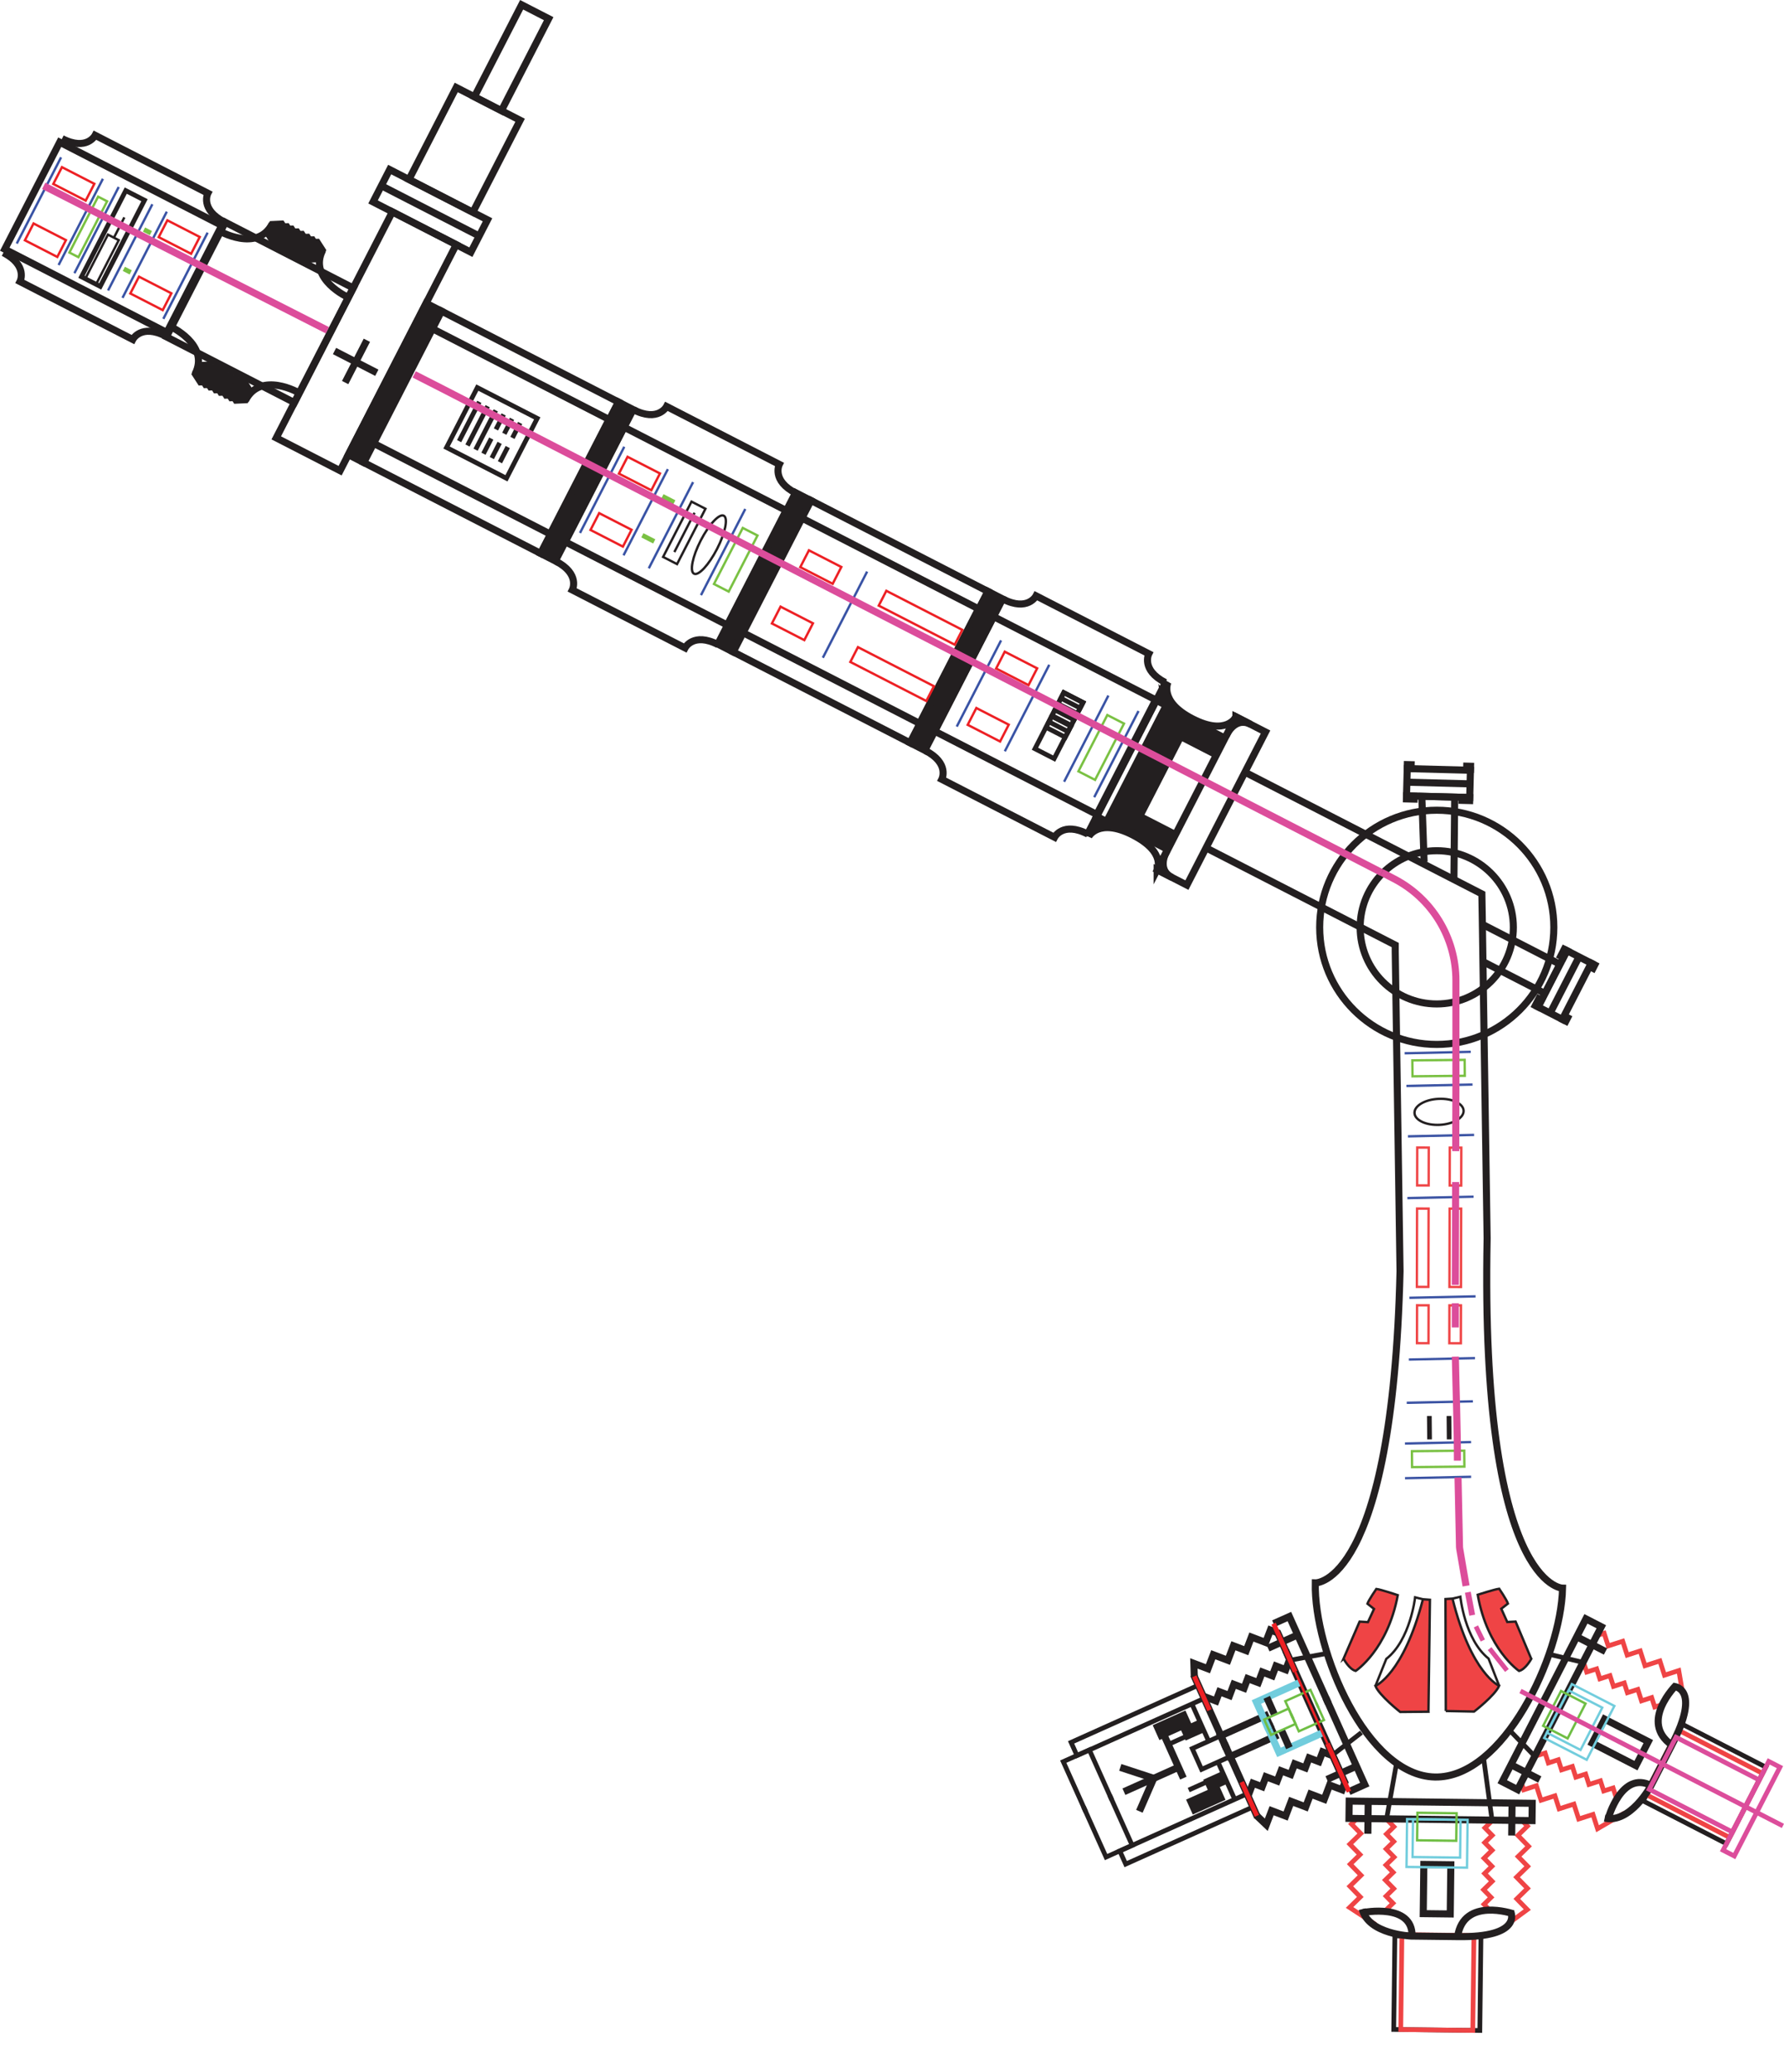 <?xml version="1.0" encoding="UTF-8"?>
<svg xmlns="http://www.w3.org/2000/svg" viewBox="0 0 757.13 879.24">
  <defs>
    <style>
      .cls-1, .cls-2, .cls-3, .cls-4, .cls-5, .cls-6, .cls-7, .cls-8, .cls-9, .cls-10, .cls-11, .cls-12, .cls-13, .cls-14, .cls-15, .cls-16, .cls-17, .cls-18, .cls-19, .cls-20, .cls-21, .cls-22, .cls-23 {
        stroke-miterlimit: 10;
      }

      .cls-1, .cls-2, .cls-5, .cls-7, .cls-11, .cls-13, .cls-19 {
        stroke: #231f20;
      }

      .cls-1, .cls-3, .cls-4, .cls-5, .cls-6, .cls-8, .cls-10, .cls-11, .cls-12, .cls-14, .cls-15, .cls-16, .cls-17, .cls-18, .cls-20, .cls-21, .cls-22, .cls-23 {
        fill: none;
      }

      .cls-2 {
        fill: #ef4445;
      }

      .cls-3, .cls-4 {
        stroke: #ef4445;
      }

      .cls-3, .cls-6, .cls-8, .cls-11, .cls-13, .cls-20, .cls-21 {
        stroke-width: 2px;
      }

      .cls-5, .cls-9, .cls-14, .cls-16, .cls-19 {
        stroke-width: 3px;
      }

      .cls-6 {
        stroke: #ec068d;
      }

      .cls-7, .cls-9, .cls-13, .cls-19 {
        fill: #231f20;
      }

      .cls-8, .cls-12 {
        stroke: #ed2024;
      }
    
      .cls-9, .cls-14, .cls-21, .cls-23 {
        <!-- laser color -->
        stroke: #dc4d9b;
      }

      .cls-10 {
        stroke: #6fbe44;
      }

      .cls-15 {
        stroke: #3953a5;
      }

      .cls-16, .cls-17 {
        stroke: #72cddd;
      }

      .cls-18, .cls-20 {
        stroke: #7ac143;
      }

      .cls-22 {
        stroke: #3c54a4;
      }

      .cls-23 {
        stroke-width: 2.5px;
      }
    </style>
  </defs>
  <g id="Layer_7" data-name="Layer 7">
    <path class="cls-5" d="M528.33,327.63l93.96,48.27,6.62,3.4,.17,10.13,2.06,136c-2.91,147.95,32.01,148.45,32.01,148.45-.62,28.98-25.23,80.75-54.21,80.13-28.98-.62-51.35-53.4-50.73-82.37,0,0,32.78,1.29,35.97-132.24l-2.04-135.71v-2.69s-80.31-41.25-80.31-41.25"/>
    <path class="cls-19" d="M524.52,304.13l.59,.3,5.7,2.93c-6.91-3.55-10.47,4.94-10.47,4.94l4.18-8.17Z"/>
    <path class="cls-19" d="M491.09,369.06l.59,.3,5.7,2.93c-6.91-3.55-2.08-11.39-2.08-11.39l-4.21,8.16Z"/>
    <path class="cls-5" d="M147.83,126.23s-17.21-7.77-10.87-20.11"/>
    <path class="cls-5" d="M127.02,166.74s-16.33-9.48-22.78,3.07"/>
    <polygon class="cls-5" points="128.75 106.59 130.59 103.02 134.6 102.83 136.77 106.2 134.93 109.77 130.93 109.96 128.75 106.59"/>
    <polygon class="cls-5" points="122.26 103.22 124.1 99.66 128.1 99.46 130.28 102.83 128.44 106.4 124.44 106.6 122.26 103.22"/>
    <polygon class="cls-5" points="124.6 104.46 126.43 100.89 130.44 100.69 132.61 104.07 130.78 107.63 126.77 107.83 124.6 104.46"/>
    <polygon class="cls-5" points="126.73 105.55 128.56 101.98 132.57 101.79 134.74 105.16 132.91 108.73 128.9 108.92 126.73 105.55"/>
    <polygon class="cls-5" points="120.16 102.18 122 98.61 126.01 98.42 128.18 101.79 126.34 105.35 122.34 105.55 120.16 102.18"/>
    <polygon class="cls-5" points="117.89 100.98 119.73 97.41 123.73 97.22 125.91 100.59 124.07 104.16 120.06 104.35 117.89 100.98"/>
    <polygon class="cls-5" points="115.87 99.97 117.7 96.4 121.71 96.21 123.88 99.58 122.05 103.15 118.04 103.34 115.87 99.97"/>
    <polygon class="cls-5" points="113.67 98.84 115.5 95.27 119.51 95.08 121.68 98.45 119.85 102.02 115.84 102.21 113.67 98.84"/>
    <polygon class="cls-5" points="98.02 166.43 99.85 162.86 103.86 162.67 106.03 166.04 104.2 169.61 100.19 169.8 98.02 166.43"/>
    <polygon class="cls-5" points="91.53 163.06 93.36 159.5 97.37 159.3 99.54 162.67 97.71 166.24 93.7 166.44 91.53 163.06"/>
    <polygon class="cls-5" points="93.86 164.29 95.7 160.73 99.7 160.53 101.87 163.91 100.04 167.47 96.03 167.67 93.86 164.29"/>
    <polygon class="cls-5" points="95.99 165.39 97.83 161.82 101.83 161.63 104.01 165 102.17 168.57 98.17 168.76 95.99 165.39"/>
    <polygon class="cls-5" points="89.43 162.02 91.26 158.45 95.27 158.26 97.44 161.63 95.61 165.19 91.6 165.39 89.43 162.02"/>
    <polygon class="cls-5" points="87.16 160.82 88.99 157.25 93 157.06 95.17 160.43 93.34 164 89.33 164.19 87.16 160.82"/>
    <polygon class="cls-5" points="85.13 159.81 86.97 156.24 90.97 156.05 93.15 159.42 91.31 162.99 87.3 163.18 85.13 159.81"/>
    <polygon class="cls-5" points="82.93 158.68 84.77 155.11 88.77 154.92 90.95 158.29 89.11 161.86 85.11 162.05 82.93 158.68"/>
    <path class="cls-5" d="M92.82,97.88s16.34,9.47,22.68-2.88"/>
    <path class="cls-5" d="M72.01,138.38s17.22,7.76,10.77,20.31"/>
  </g>
  <g id="Layer_9" data-name="Layer 9">
    <rect class="cls-5" x="477.61" y="332.79" width="73.03" height="14.11" transform="translate(1051.35 37.84) rotate(117.19)"/>
    <rect class="cls-7" x="505.94" y="305.07" width="9.99" height="16.03" transform="translate(1022.9 1.69) rotate(117.19)"/>
    <rect class="cls-7" x="485.55" y="345.61" width="9.1" height="16.03" transform="translate(1028.61 79.28) rotate(117.19)"/>
    <path class="cls-5" d="M524.54,304.14s-3.92,8.31-18.45,.84c-14.53-7.47-10.34-15.63-10.34-15.63l-4.2,8.17,8.23,4.23-4.6-5.07-.53-3.16-2.15,4.01,3.7,1.41-2.39-3.26,.28,2.27,2.75,1.48"/>
    <path class="cls-5" d="M491.03,369.36s4.25-7.59-10.28-15.05-18.73,.7-18.73,.7"/>
    <polygon class="cls-7" points="468.75 348.14 494.09 298.81 500.31 302.01 506.09 304.98 480.75 354.3 468.75 348.14"/>
    <polyline class="cls-5" points="474.07 350.87 465.42 346.43 488.58 301.34 490.76 297.1 499.06 301.37"/>
    <line class="cls-5" x1="494.95" y1="288.94" x2="461.22" y2="354.59"/>
    <polyline class="cls-5" points="462.76 352.95 466.4 346.93 472.03 350.79 468.51 349.71 467.2 350.11 466.49 350.6 465.41 350.97 464.64 351.52 464.1 351.8 465 349.87 466.23 348.73 467.3 347.94 468.5 349.18 465.83 350.03"/>
    <rect class="cls-5" x="329.11" y="221.56" width="72.24" height="84.42" transform="translate(766.74 59.44) rotate(117.19)"/>
    <rect class="cls-5" x="337.91" y="221.14" width="54.67" height="84.42" transform="translate(766.39 58.82) rotate(117.19)"/>
    <rect class="cls-5" x="101.51" y="129.56" width="107.82" height="30.47" transform="translate(355.24 72.72) rotate(117.19)"/>
    <rect class="cls-5" x="174.88" y="66.13" width="15.44" height="46.68" transform="translate(345.63 -32.06) rotate(117.19)"/>
    <line class="cls-5" x1="203.36" y1="100.14" x2="161.84" y2="78.81"/>
    <rect class="cls-5" x="175.19" y="48.35" width="43.9" height="30.47" transform="translate(343.79 -82.71) rotate(117.19)"/>
    <rect class="cls-5" x="195.14" y="18.04" width="43.9" height="12.9" transform="translate(338.07 -157.41) rotate(117.19)"/>
  </g>
  <g id="Layer_8" data-name="Layer 8">
    <circle class="cls-5" cx="609.76" cy="393.48" r="32.51"/>
    <circle class="cls-5" cx="609.76" cy="393.48" r="49.69"/>
    <rect class="cls-5" x="416.23" y="264.92" width="54.67" height="77.33" transform="translate(916.3 47.78) rotate(117.19)"/>
    <path class="cls-5" d="M494.6,289.63c-10.55-5.42-7.05-12.23-7.05-12.23l-47.84-24.58s-3.5,6.81-14.05,1.39"/>
    <path class="cls-5" d="M461.59,353.88c-10.55-5.42-14.05,1.39-14.05,1.39l-47.84-24.58s3.5-6.81-7.05-12.23"/>
    <rect class="cls-19" x="369.76" y="281.16" width="72.24" height="7" transform="translate(844.56 53.71) rotate(117.19)"/>
    <rect class="cls-19" x="288.14" y="239.25" width="72.24" height="7" transform="translate(688.35 65.26) rotate(117.19)"/>
    <rect class="cls-5" x="172.29" y="141.2" width="72.24" height="84.42" transform="translate(466.8 81.85) rotate(117.19)"/>
    <rect class="cls-5" x="181.09" y="140.78" width="54.67" height="84.42" transform="translate(466.45 81.23) rotate(117.19)"/>
    <rect class="cls-5" x="259.41" y="184.57" width="54.67" height="77.33" transform="translate(616.35 70.19) rotate(117.19)"/>
    <path class="cls-5" d="M337.79,209.27c-10.55-5.42-7.05-12.23-7.05-12.23l-47.84-24.58s-3.5,6.81-14.05,1.39"/>
    <path class="cls-5" d="M304.78,273.53c-10.55-5.42-14.05,1.39-14.05,1.39l-47.84-24.58s3.5-6.81-7.05-12.23"/>
    <rect class="cls-19" x="212.95" y="200.8" width="72.24" height="7" transform="translate(544.62 76.12) rotate(117.19)"/>
    <rect class="cls-19" x="131.32" y="158.89" width="72.24" height="7" transform="translate(388.41 87.66) rotate(117.19)"/>
    <rect class="cls-5" x="82.92" y="102.03" width="54.67" height="61.05" transform="translate(278.56 95.06) rotate(117.19)"/>
    <rect class="cls-5" x="22.55" y="62.04" width="51.05" height="77.33" transform="translate(159.62 103.96) rotate(117.19)"/>
    <path class="cls-5" d="M95.27,94.22c-10.55-5.42-7.05-12.23-7.05-12.23l-47.84-24.58s-3.5,6.81-14.05,1.39"/>
    <path class="cls-5" d="M70.39,142.65c-10.55-5.42-14.05,1.39-14.05,1.39L8.49,119.47s3.5-6.81-7.05-12.23"/>
    <g>
      <polyline class="cls-5" points="629.48 408.09 655.66 421.54 662.04 409.13 628.84 392.07"/>
      <rect class="cls-5" x="650.61" y="412.14" width="26.83" height="11.58" transform="translate(1339.2 18.28) rotate(117.19)"/>
      <line class="cls-5" x1="670.15" y1="406" x2="657.89" y2="429.86"/>
      <rect class="cls-5" x="662.06" y="403.85" width="3.25" height="1.3" transform="translate(1326.77 -.98) rotate(117.19)"/>
      <rect class="cls-5" x="651.28" y="424.83" width="3.25" height="1.3" transform="translate(1329.72 39.17) rotate(117.19)"/>
      <rect class="cls-5" x="675.04" y="409.19" width="1.62" height="1.3" transform="translate(1349.24 -4.03) rotate(117.19)"/>
      <rect class="cls-5" x="663.52" y="431.61" width="1.62" height="1.3" transform="translate(1352.4 38.88) rotate(117.19)"/>
    </g>
    <g>
      <line class="cls-5" x1="597.08" y1="331.9" x2="623.9" y2="332.61"/>
      <g>
        <polyline class="cls-5" points="617.04 373.79 617.37 338.22 603.42 337.86 604.39 365.7"/>
        <rect class="cls-5" x="597.08" y="326.47" width="26.83" height="11.58" transform="translate(8.9 -15.86) rotate(1.5)"/>
        <rect class="cls-5" x="596.91" y="337.73" width="3.25" height="1.3" transform="translate(9.06 -15.55) rotate(1.5)"/>
        <rect class="cls-5" x="620.49" y="338.35" width="3.25" height="1.3" transform="translate(9.09 -16.17) rotate(1.5)"/>
        <rect class="cls-5" x="597.26" y="324.45" width="1.62" height="1.3" transform="translate(8.71 -15.54) rotate(1.5)"/>
        <rect class="cls-5" x="622.46" y="325.11" width="1.62" height="1.3" transform="translate(8.74 -16.2) rotate(1.5)"/>
      </g>
    </g>
  </g>
  <g id="Layer_19" data-name="Layer 19">
    <g id="Layer_27" data-name="Layer 27">
      <rect class="cls-11" x="705.11" y="737.12" width="36.54" height="39.7" transform="translate(1727.26 459.45) rotate(117.19)"/>
      <line class="cls-11" x1="672.37" y1="705.5" x2="656.69" y2="701.74"/>
      <line class="cls-11" x1="651" y1="744.85" x2="639.97" y2="733.45"/>
    </g>
    <g id="Layer_24" data-name="Layer 24">
      <polyline class="cls-3" points="714.19 718.84 712.47 708.85 706.4 710.81 704.46 704.76 698.13 706.79 696.11 700.51 690.57 702.29 688.68 696.4 682.52 698.38 680.79 693 677.63 694.02 671.97 705.03 673.4 709.48 677.62 708.13 678.98 712.36 683.27 710.98 684.75 715.56 689.33 714.09 690.66 718.25 695.09 716.83 696.65 721.69 700.97 720.3 702.26 724.3 706.48 722.95"/>
      <polyline class="cls-3" points="689.38 769.33 678 775.96 676.05 769.89 670 771.83 667.96 765.5 661.69 767.52 659.91 761.98 654.02 763.87 652.04 757.71 646.66 759.44 645.64 756.27 651.3 745.26 655.75 743.83 657.11 748.05 661.34 746.69 662.72 750.99 667.31 749.51 668.78 754.09 672.94 752.76 674.36 757.18 679.22 755.62 680.61 759.94 684.6 758.66 685.96 762.88"/>
      <rect class="cls-3" x="707.84" y="736.69" width="30.57" height="40.28" transform="translate(1726.76 459.49) rotate(117.19)"/>
    </g>
    <g id="Layer_25" data-name="Layer 25">
      <path class="cls-5" d="M711.35,715.03s-15.86,15.6-1.82,25.41"/>
      <path class="cls-5" d="M682.5,771.7s5.66-20.61,18.23-14.06"/>
    </g>
    <g id="Layer_20" data-name="Layer 20">
      <rect class="cls-5" x="681.89" y="728.85" width="11.46" height="20.87" transform="translate(1659.43 465.49) rotate(117.19)"/>
      <rect class="cls-5" x="619.72" y="719.42" width="77.69" height="7.34" transform="translate(1602.69 467.75) rotate(117.19)"/>
      <line class="cls-5" x1="681.38" y1="700.76" x2="669.14" y2="694.47"/>
      <line class="cls-5" x1="653.48" y1="755.07" x2="641.24" y2="748.78"/>
      <path class="cls-5" d="M710.14,715.53s12.26,.22-.71,25.09l-8.91,17.34s-8.71,15.96-19.5,13.49"/>
    </g>
    <g id="Layer_21" data-name="Layer 21">
      <rect class="cls-17" x="657.4" y="720.46" width="25.68" height="20.29" transform="translate(1626.38 468.32) rotate(117.19)"/>
      <rect class="cls-17" x="658.16" y="721.82" width="20.18" height="16.05" transform="translate(1622.8 468.98) rotate(117.19)"/>
    </g>
    <g id="Layer_23" data-name="Layer 23">
      <rect class="cls-10" x="655.57" y="721.69" width="16.62" height="11.69" transform="translate(1614.4 469.5) rotate(117.19)"/>
    </g>
  </g>
  <g id="Layer_29" data-name="Layer 29">
    <line class="cls-5" x1="545.61" y1="700.28" x2="568.45" y2="751.18"/>
    <rect class="cls-11" x="473.93" y="772.97" width="59.14" height="6.12" transform="translate(1280.57 1277.91) rotate(155.83)"/>
    <polyline class="cls-11" points="459.84 766.66 469.41 787.98 480.5 783 470.95 761.73"/>
    <line class="cls-11" x1="524.01" y1="763.47" x2="516.91" y2="747.64"/>
    <rect class="cls-7" x="511.93" y="753.47" width="8.25" height="4.74" transform="translate(1296.34 1234.16) rotate(155.83)"/>
    <rect class="cls-7" x="504.65" y="760.66" width="14.22" height="5.94" transform="translate(1291.3 1250.8) rotate(155.83)"/>
    <line class="cls-13" x1="511.74" y1="756.28" x2="504.48" y2="759.54"/>
    <!-- <line class="cls-6" x1="499.68" y1="748.84" x2="507.87" y2="767.09"/> -->
    <line class="cls-12" x1="498.88" y1="747.05" x2="499.68" y2="748.84"/>
    <rect class="cls-11" x="453.26" y="726.91" width="59.14" height="6.12" transform="translate(1222.18 1198.28) rotate(155.83)"/>
    <polyline class="cls-11" points="460.81 768.8 451.24 747.49 462.33 742.51 471.87 763.78"/>
    <polyline class="cls-11" points="518.03 736.54 505.99 741.94 509.95 750.77 521.99 745.37"/>
    <line class="cls-11" x1="505.84" y1="722.99" x2="512.95" y2="738.82"/>
    <rect class="cls-7" x="502.13" y="731.63" width="8.25" height="4.74" transform="translate(1268.65 1196.4) rotate(155.83)"/>
    <rect class="cls-7" x="490.48" y="729.07" width="14.22" height="5.94" transform="translate(1251.27 1196.2) rotate(155.83)"/>
    <line class="cls-19" x1="493.3" y1="734.62" x2="502.22" y2="754.49"/>
    <line class="cls-13" x1="503.05" y1="736.94" x2="495.8" y2="740.19"/>
    <!-- <line class="cls-6" x1="505.5" y1="761.8" x2="500.6" y2="750.89"/> -->
    <polyline class="cls-5" points="500.14 749.87 485.08 756.62 476.99 760.25"/>
    <polyline class="cls-5" points="483.56 768.56 489.64 754.58 475.45 749.93"/>
    <line class="cls-11" x1="565.07" y1="745.05" x2="577.8" y2="735.15"/>
    <polyline class="cls-5" points="533.42 770.48 537.41 774.27 539.68 768.31 545.62 770.57 547.98 764.36 554.14 766.7 556.21 761.27 562 763.47 564.3 757.42 569.58 759.43 570.76 756.32 565.69 745.02 561.32 743.36 559.74 747.5 555.59 745.92 553.98 750.14 549.48 748.43 547.77 752.92 543.69 751.37 542.04 755.71 537.26 753.9 535.65 758.14 531.73 756.65 529.65 762.11"/>
    <polyline class="cls-5" points="538.56 731.34 541.02 736.82 521.99 745.37 519.52 739.88"/>
    <polyline class="cls-5" points="562.67 720.38 579.2 757.22 572.51 760.22"/>
    <line class="cls-5" x1="563.15" y1="755.04" x2="575.7" y2="749.41"/>
    <polyline class="cls-16" points="537.52 731.81 542.79 743.57 561.31 735.26"/>
    <polyline class="cls-10" points="558.56 722.42 561.89 729.84 551.22 734.63 547.89 727.21"/>
    <polyline class="cls-10" points="547.89 727.21 549.81 731.49 539.46 736.14 537.52 731.81"/>
    <line class="cls-5" x1="544.05" y1="734.57" x2="547.2" y2="741.59"/>
    <line class="cls-11" x1="546.9" y1="704.56" x2="562.76" y2="701.63"/>
    <polyline class="cls-5" points="506.86 711.3 506.68 705.8 512.65 708.07 514.91 702.13 521.12 704.49 523.46 698.33 528.9 700.4 531.1 694.62 537.15 696.92 539.16 691.64 542.26 692.82 547.33 704.12 545.67 708.49 541.53 706.91 539.95 711.07 535.73 709.46 534.02 713.96 529.52 712.25 527.97 716.34 523.62 714.68 521.81 719.46 517.56 717.84 516.07 721.76 510.61 719.68"/>
    <polyline class="cls-5" points="539.52 733.48 537.06 728 518.03 736.54 520.49 742.02"/>
    <polyline class="cls-5" points="563.74 722.75 547.21 685.92 540.51 688.92"/>
    <line class="cls-5" x1="538.16" y1="699.36" x2="550.71" y2="693.72"/>
    <polyline class="cls-16" points="538.48 733.95 533.2 722.19 551.71 713.88"/>
    <polyline class="cls-10" points="559.48 724.47 556.15 717.04 545.48 721.83 548.81 729.26"/>
    <polyline class="cls-10" points="548.81 729.26 546.89 724.97 536.54 729.62 538.48 733.95"/>
    <line class="cls-5" x1="540.75" y1="727.23" x2="537.61" y2="720.21"/>
    <line class="cls-5" x1="519.66" y1="739.82" x2="533.71" y2="771.13"/>
    <line class="cls-5" x1="520.62" y1="741.96" x2="506.57" y2="710.65"/>
    <line class="cls-12" x1="556.05" y1="723.54" x2="563.35" y2="739.82"/>
    <line class="cls-8" x1="572.51" y1="760.22" x2="563.35" y2="739.82"/>
    <line class="cls-8" x1="533.42" y1="770.48" x2="526.98" y2="756.14"/>
    <line class="cls-12" x1="556.97" y1="725.6" x2="549.67" y2="709.32"/>
    <line class="cls-8" x1="540.51" y1="688.92" x2="549.67" y2="709.32"/>
    <line class="cls-8" x1="506.86" y1="711.3" x2="513.3" y2="725.65"/>
  </g>
  <g id="Layer_36" data-name="Layer 36">
    <path class="cls-2" d="M613.6,726.01l12,.24s8.89-6.83,10.63-10.94c0,0-11.88-5.12-19.79-37l-2.98,.19,.14,47.51Z"/>
    <path class="cls-1" d="M616.45,678.31l3.33-.79s1.81,18.13,11.96,26.24l4.49,11.54"/>
    <path class="cls-2" d="M649.88,703.88s-2.44,4.5-5.2,5.13c0,0-13.44-9.06-17.54-32.34,0,0,7.26-2.34,9.13-2.54,0,0,3.18,4.71,3.7,6.29l-2.82,2.2,2.53,5.62,3.54-.19,6.65,15.82Z"/>
    <path class="cls-2" d="M606.24,726.31l-12,.11s-8.82-6.93-10.52-11.05c0,0,11.93-4.99,20.17-36.79l2.98,.22-.63,47.5Z"/>
    <path class="cls-1" d="M603.89,678.59l-3.32-.82s-1.99,18.11-12.23,26.12l-4.61,11.49"/>
    <path class="cls-2" d="M570.2,703.81s2.39,4.52,5.15,5.19c0,0,13.54-8.92,17.87-32.16,0,0-7.24-2.42-9.11-2.63,0,0-3.23,4.68-3.77,6.26l2.8,2.23-2.59,5.59-3.54-.22-6.82,15.75Z"/>
    <rect class="cls-4" x="609.52" y="559.49" width="16.07" height="4.89" transform="translate(1181 -54.25) rotate(90.14)"/>
    <rect class="cls-4" x="595.8" y="559.46" width="16.07" height="4.89" transform="translate(1167.21 -40.56) rotate(90.14)"/>
    <rect class="cls-4" x="609.68" y="492.56" width="16.07" height="4.89" transform="translate(1114.23 -121.51) rotate(90.14)"/>
    <rect class="cls-4" x="595.87" y="492.53" width="16.07" height="4.89" transform="translate(1100.35 -107.73) rotate(90.14)"/>
    <rect class="cls-4" x="601.02" y="527.02" width="33.23" height="4.89" transform="translate(1148.6 -86.88) rotate(90.14)"/>
    <rect class="cls-4" x="587.21" y="526.99" width="33.23" height="4.89" transform="translate(1134.72 -73.1) rotate(90.14)"/>
    <rect class="cls-18" x="599.43" y="449.82" width="22.2" height="6.76" transform="translate(1225.54 900.31) rotate(179.43)"/>
    <rect class="cls-18" x="599.26" y="615.64" width="22.2" height="6.76" transform="translate(1226.84 1231.95) rotate(179.43)"/>
    <line class="cls-22" x1="624.2" y1="446.31" x2="596.13" y2="446.92"/>
  </g>
  <g id="Layer_37" data-name="Layer 37">
    <line class="cls-22" x1="624.94" y1="460.19" x2="596.87" y2="460.79"/>
    <line class="cls-22" x1="625.61" y1="481.56" x2="597.54" y2="482.17"/>
    <line class="cls-22" x1="625.37" y1="507.77" x2="597.3" y2="508.37"/>
    <line class="cls-22" x1="626.23" y1="550.06" x2="598.16" y2="550.67"/>
    <line class="cls-22" x1="625.99" y1="576.27" x2="597.92" y2="576.87"/>
    <line class="cls-22" x1="625.09" y1="594.61" x2="597.02" y2="595.22"/>
    <line class="cls-22" x1="624.33" y1="611.9" x2="596.26" y2="612.51"/>
    <line class="cls-22" x1="624.35" y1="626.62" x2="596.28" y2="627.23"/>
    <line class="cls-11" x1="606.71" y1="610.75" x2="606.61" y2="600.82"/>
    <line class="cls-11" x1="615.03" y1="610.75" x2="614.94" y2="600.82"/>
    <ellipse class="cls-1" cx="610.72" cy="471.8" rx="10.43" ry="5.52" transform="translate(-22.38 30.48) rotate(-2.81)"/>
  </g>
  <g id="Layer_38" data-name="Layer 38">
    <rect class="cls-12" x="427.44" y="275.87" width="8.02" height="15.46" transform="translate(880.87 29.44) rotate(117.19)"/>
    <rect class="cls-12" x="387.13" y="243.98" width="7.06" height="36.26" transform="translate(802.33 34.4) rotate(117.19)"/>
    <rect class="cls-12" x="344.34" y="232.87" width="8.02" height="15.46" transform="translate(721.54 40.7) rotate(117.19)"/>
    <rect class="cls-12" x="415.39" y="299.77" width="8.02" height="15.46" transform="translate(884.56 74.98) rotate(117.19)"/>
    <rect class="cls-12" x="375.08" y="267.88" width="7.06" height="36.26" transform="translate(806.03 79.94) rotate(117.19)"/>
    <rect class="cls-12" x="332.29" y="256.76" width="8.02" height="15.46" transform="translate(725.24 86.23) rotate(117.19)"/>
    <rect class="cls-12" x="267.37" y="193.19" width="8.02" height="15.46" transform="translate(574.1 51.35) rotate(117.19)"/>
    <rect class="cls-12" x="255.32" y="217.09" width="8.02" height="15.46" transform="translate(577.8 96.89) rotate(117.19)"/>
    <rect class="cls-12" x="72.06" y="92.85" width="8.02" height="15.46" transform="translate(200.29 78.88) rotate(117.19)"/>
    <rect class="cls-12" x="60.01" y="116.74" width="8.02" height="15.46" transform="translate(203.99 124.42) rotate(117.19)"/>
    <rect class="cls-12" x="27.33" y="70.29" width="8.02" height="15.46" transform="translate(115.05 85.8) rotate(117.19)"/>
    <rect class="cls-12" x="15.28" y="94.19" width="8.02" height="15.46" transform="translate(118.75 131.34) rotate(117.19)"/>
    <line class="cls-15" x1="445.31" y1="282.07" x2="426.45" y2="318.78"/>
    <line class="cls-15" x1="483.18" y1="301.69" x2="464.39" y2="338.27"/>
    <line class="cls-15" x1="451.61" y1="331.7" x2="470.4" y2="295.13"/>
    <line class="cls-15" x1="424.85" y1="271.73" x2="406.05" y2="308.3"/>
    <line class="cls-15" x1="368.01" y1="242.53" x2="349.22" y2="279.1"/>
    <line class="cls-15" x1="264.94" y1="189.57" x2="246.15" y2="226.15"/>
    <line class="cls-15" x1="283.43" y1="199.07" x2="264.63" y2="235.64"/>
    <line class="cls-15" x1="294.14" y1="204.58" x2="275.35" y2="241.15"/>
    <line class="cls-15" x1="316.3" y1="215.96" x2="297.5" y2="252.53"/>
    <line class="cls-15" x1="88.11" y1="98.72" x2="69.32" y2="135.3"/>
    <line class="cls-15" x1="70.78" y1="89.82" x2="51.99" y2="126.39"/>
    <line class="cls-15" x1="45.87" y1="123.25" x2="64.66" y2="86.67"/>
    <line class="cls-15" x1="25.91" y1="66.77" x2="7.12" y2="103.34"/>
    <line class="cls-15" x1="43.66" y1="75.88" x2="24.87" y2="112.46"/>
    <line class="cls-15" x1="50.38" y1="79.34" x2="31.59" y2="115.92"/>
    <line class="cls-5" x1="141.97" y1="148.94" x2="159.92" y2="158.17"/>
    <line class="cls-5" x1="146.48" y1="162.33" x2="155.7" y2="144.38"/>
    <rect class="cls-11" x="194.46" y="169.4" width="28.59" height="28.59" transform="translate(467.54 81.95) rotate(117.19)"/>
    <line class="cls-11" x1="203.42" y1="170.51" x2="194.85" y2="187.19"/>
    <line class="cls-11" x1="206.96" y1="172.36" x2="198.4" y2="189.04"/>
    <line class="cls-11" x1="210.41" y1="174.13" x2="201.84" y2="190.81"/>
    <line class="cls-11" x1="208.49" y1="186.09" x2="205.18" y2="192.52"/>
    <line class="cls-11" x1="213.75" y1="175.85" x2="210.48" y2="182.21"/>
    <line class="cls-11" x1="212.04" y1="187.92" x2="208.73" y2="194.37"/>
    <line class="cls-11" x1="217.29" y1="177.7" x2="214.03" y2="184.04"/>
    <line class="cls-11" x1="215.49" y1="189.69" x2="212.17" y2="196.14"/>
    <line class="cls-11" x1="220.74" y1="179.47" x2="217.48" y2="185.81"/>
    <rect class="cls-11" x="27.39" y="96.74" width="41.12" height="8.94" transform="translate(159.89 104.8) rotate(117.19)"/>
    <line class="cls-1" x1="52.77" y1="92.24" x2="48.27" y2="101.01"/>
    <rect class="cls-1" x="32.76" y="107.5" width="21.06" height="5.16" transform="translate(160.99 121.89) rotate(117.19)"/>
    <rect class="cls-11" x="436.03" y="303.29" width="26.76" height="9.17" transform="translate(928.63 48.83) rotate(117.19)"/>
    <rect class="cls-11" x="451.67" y="293.74" width="5.3" height="9.17" transform="translate(927.29 30.55) rotate(117.19)"/>
    <rect class="cls-11" x="453.6" y="292.56" width="2.65" height="9.17" transform="translate(927.12 28.3) rotate(117.19)"/>
    <rect class="cls-11" x="449.11" y="298.72" width="5.3" height="9.17" transform="translate(927.99 40.09) rotate(117.19)"/>
    <rect class="cls-11" x="451.04" y="297.54" width="2.65" height="9.17" transform="translate(927.82 37.83) rotate(117.19)"/>
    <rect class="cls-11" x="446.58" y="303.76" width="5.3" height="9.17" transform="translate(928.78 49.67) rotate(117.19)"/>
    <rect class="cls-11" x="448.51" y="302.58" width="2.65" height="9.17" transform="translate(928.61 47.42) rotate(117.19)"/>
    <rect class="cls-18" x="453.92" y="313.16" width="26.85" height="7.95" transform="translate(962.99 46.37) rotate(117.19)"/>
    <line class="cls-20" x1="281.14" y1="210.57" x2="286.17" y2="213.16"/>
    <line class="cls-20" x1="272.62" y1="227.14" x2="277.66" y2="229.73"/>
    <rect class="cls-18" x="298.86" y="233.99" width="26.75" height="7.03" transform="translate(666.18 68.31) rotate(117.19)"/>
    <rect class="cls-18" x="24.14" y="94.12" width="26.65" height="4.3" transform="translate(140.21 106.95) rotate(117.19)"/>
    <line class="cls-20" x1="61.12" y1="97.41" x2="64.05" y2="98.91"/>
    <line class="cls-20" x1="52.56" y1="114.08" x2="55.48" y2="115.58"/>
    <rect class="cls-1" x="277.21" y="222.75" width="26.39" height="6.65" transform="translate(624.2 71.09) rotate(117.19)"/>
    <ellipse class="cls-1" cx="300.86" cy="231.14" rx="13.83" ry="3.9" transform="translate(-42.22 393.12) rotate(-62.81)"/>
    <line class="cls-1" x1="294.77" y1="217.58" x2="286.2" y2="234.25"/>
    <rect class="cls-11" x="591.73" y="821.66" width="36.54" height="39.7" transform="translate(1209.83 1690.29) rotate(-179.31)"/>
    <line class="cls-11" x1="633.3" y1="772.89" x2="629.67" y2="746.18"/>
    <line class="cls-11" x1="588.55" y1="771.32" x2="592.83" y2="747.36"/>
    <polyline class="cls-3" points="640.02 816.27 648.19 810.27 643.73 805.71 648.28 801.27 643.63 796.52 648.35 791.91 644.29 787.75 648.72 783.42 644.2 778.79 648.24 774.85 645.92 772.47 633.54 772.32 630.19 775.59 633.29 778.76 630.1 781.86 633.26 785.09 629.81 788.46 633.17 791.9 630.05 794.95 633.29 798.28 629.64 801.84 632.81 805.09 629.81 808.02 632.9 811.2"/>
    <polyline class="cls-3" points="583.76 816.59 572.75 809.37 577.31 804.91 572.88 800.37 577.63 795.72 573.03 791 577.19 786.94 572.87 782.51 577.5 777.99 573.55 773.95 575.93 771.63 588.31 771.78 591.58 775.12 588.41 778.22 591.51 781.4 588.28 784.55 591.65 788 588.2 791.36 591.26 794.48 587.93 797.73 591.5 801.38 588.25 804.56 591.18 807.56 588.01 810.66"/>
    <rect class="cls-3" x="594.72" y="821.07" width="30.57" height="40.28" transform="translate(1209.84 1689.71) rotate(-179.31)"/>
    <path class="cls-5" d="M642.16,812.02s-21.04-7.23-23.55,9.71"/>
    <path class="cls-5" d="M578.57,811.49s20.97-4.13,20.72,10.04"/>
    <rect class="cls-5" x="604.14" y="791.18" width="11.46" height="20.87" transform="translate(1210.05 1610.52) rotate(-179.31)"/>
    <rect class="cls-5" x="572.55" y="764.72" width="77.69" height="7.34" transform="translate(1213.49 1544.07) rotate(-179.31)"/>
    <line class="cls-5" x1="641.56" y1="778.84" x2="641.72" y2="765.08"/>
    <line class="cls-5" x1="580.51" y1="778.1" x2="580.67" y2="764.35"/>
    <path class="cls-5" d="M641.17,811.17s5.27,11.07-22.77,10.56l-19.5-.23s-18.17-.68-20.77-11.43"/>
    <rect class="cls-17" x="597.03" y="772.04" width="25.68" height="20.29" transform="translate(1210.29 1571.65) rotate(-179.31)"/>
    <rect class="cls-17" x="599.58" y="772.03" width="20.18" height="16.05" transform="translate(1209.91 1567.4) rotate(-179.31)"/>
    <rect class="cls-10" x="601.47" y="769.28" width="16.62" height="11.69" transform="translate(1210.2 1557.54) rotate(-179.31)"/>
    
    <g id="laser_TO_CHANGE_COLOR">
      <g>
      <!-- left -->
        
        <!-- right -->
          <g>
          <g id="LASER_BOTTOM">
          <!-- left -->
            
          </g>
          <g id="LASER_TOP">
          <!-- right -->
          </g>
          <g id="LASER_BEAM">
          <!-- middle -->
            
          </g>
          <!-- middle -->
          
          <g id="LASER_TOP-2" data-name="LASER_TOP">
          <!-- middle -->
            
          </g>
        </g>
      </g>
      <!-- left -->


      <!-- left -->
      <!-- <line class="cls-23" x1="597.79" y1="675.6" x2="595.15" y2="685.58">
            <animate attributeType="CSS" attributeName="stroke" values='#EF4445;#231F20;#EF4445' dur="1.2" repeatCount="indefinite" />
      </line>
      <line class="cls-21" x1="593.81" y1="690.51" x2="590.94" y2="696.02">
            <animate attributeType="CSS" attributeName="stroke" values='#EF4445;#231F20;#EF4445' dur="1.2" repeatCount="indefinite" />
      </line>
      <line class="cls-21" x1="589.2" y1="699.11" x2="580.86" y2="709.16">
            <animate attributeType="CSS" attributeName="stroke" values='#EF4445;#231F20;#EF4445' dur="1.2" repeatCount="indefinite" />
      </line>
      <path class="cls-14" d="M603.89,488.45v-72.34c0-12.59-7.01-24.13-18.17-29.93-4.43-2.3-8.86-4.6-13.28-6.91l-.28-.2L173.21,173.63l-4.22-2.17">
            <animate attributeType="CSS" attributeName="stroke" values='#EF4445;#231F20;#EF4445' dur="1.2" repeatCount="indefinite" />
      </path>
      <path class="cls-14" d="M603.89,544.9v-43.34">
            <animate attributeType="CSS" attributeName="stroke" values='#EF4445;#231F20;#EF4445' dur="1.2" repeatCount="indefinite" />
      </path>
      <path class="cls-14" d="M603.89,563.32v-10.32">
            <animate attributeType="CSS" attributeName="stroke" values='#EF4445;#231F20;#EF4445' dur="1.2" repeatCount="indefinite" />
      </path>
      <path class="cls-14" d="M602.89,619.77c0-14.84,.61-29.42,.88-44.14">
            <animate attributeType="CSS" attributeName="stroke" values='#EF4445;#231F20;#EF4445' dur="1.2" repeatCount="indefinite" />
      </path>
      <path class="cls-14" d="M598.2,673l3.39-15.8c.04-.16,.06-.33,.07-.5l1.23-29.64">
            <animate attributeType="CSS" attributeName="stroke" values='#EF4445;#231F20;#EF4445' dur="1.2" repeatCount="indefinite" />
      </path>
      <line class="cls-14" x1="132.18" y1="152.48" x2="12.05" y2="90.55">
            <animate attributeType="CSS" attributeName="stroke" values='#EF4445;#231F20;#EF4445' dur="1.2" repeatCount="indefinite" />
      </line>
      <line class="cls-9" x1="506.98" y1="765.11" x2="498.07" y2="745.24">
            <animate attributeType="CSS" attributeName="stroke" values='#EF4445;#231F20;#EF4445' dur="1.2" repeatCount="indefinite" />
      </line>
      <polyline class="cls-21" points="504.48 759.54 513.69 755.41 517.35 763.56">
            <animate attributeType="CSS" attributeName="stroke" values='#EF4445;#231F20;#EF4445' dur="1.2" repeatCount="indefinite" />
      </polyline>
      <line class="cls-21" x1="500.6" y1="750.89" x2="492.42" y2="732.64">
            <animate attributeType="CSS" attributeName="stroke" values='#EF4445;#231F20;#EF4445' dur="1.2" repeatCount="indefinite" />
      </line>
      <polyline class="cls-21" points="495.8 740.19 505.01 736.06 501.35 727.91">
            <animate attributeType="CSS" attributeName="stroke" values='#EF4445;#231F20;#EF4445' dur="1.2" repeatCount="indefinite" />
      </polyline>
      <line class="cls-21" x1="479.4" y1="759.3" x2="574.8" y2="716.49">
            <animate attributeType="CSS" attributeName="stroke" values='#EF4445;#231F20;#EF4445' dur="1.2" repeatCount="indefinite" />
      </line>
      <polyline class="cls-21" points="483.96 767.65 489.64 754.71 476.52 750.47">
            <animate attributeType="CSS" attributeName="stroke" values='#EF4445;#231F20;#EF4445' dur="1.2" repeatCount="indefinite" />
      </polyline>
      <polyline class="cls-21" points="537.52 731.81 542.79 743.57 561.31 735.26">
            <animate attributeType="CSS" attributeName="stroke" values='#EF4445;#231F20;#EF4445' dur="1.2" repeatCount="indefinite" />
      </polyline>
      <polyline class="cls-21" points="538.48 733.95 533.2 722.19 551.71 713.88">
            <animate attributeType="CSS" attributeName="stroke" values='#EF4445;#231F20;#EF4445' dur="1.2" repeatCount="indefinite" />
      </polyline> -->


      <!-- middle -->
      <!-- <rect class="cls-21" x="597.31" y="821.65" width="24.84" height="39.7" transform="translate(1209.29 1690.28) rotate(-179.31)">
            <animate attributeType="CSS" attributeName="stroke" values='#EF4445;#231F20;#EF4445' dur="1.2" repeatCount="indefinite" />
      </rect>
      <rect class="cls-21" x="588.36" y="861.35" width="42.39" height="5.35" transform="translate(1208.67 1735.33) rotate(-179.31)">
            <animate attributeType="CSS" attributeName="stroke" values='#EF4445;#231F20;#EF4445' dur="1.2" repeatCount="indefinite" />
      </rect>
      <line class="cls-21" x1="609.9" y1="753.45" x2="608.93" y2="879.24">
            <animate attributeType="CSS" attributeName="stroke" values='#EF4445;#231F20;#EF4445' dur="1.2" repeatCount="indefinite" />
      </line>
      <line class="cls-14" x1="610.44" y1="626.92" x2="609.89" y2="755.34">
            <animate attributeType="CSS" attributeName="stroke" values='#EF4445;#231F20;#EF4445' dur="1.2" repeatCount="indefinite" />
      </line>
      <line class="cls-14" x1="610.47" y1="575.63" x2="610.45" y2="619.8">
            <animate attributeType="CSS" attributeName="stroke" values='#EF4445;#231F20;#EF4445' dur="1.2" repeatCount="indefinite" />
      </line>
      <line class="cls-14" x1="610.48" y1="553.69" x2="610.48" y2="564.38">
            <animate attributeType="CSS" attributeName="stroke" values='#EF4445;#231F20;#EF4445' dur="1.2" repeatCount="indefinite" />
      </line>
      <line class="cls-14" x1="610.51" y1="500.76" x2="610.49" y2="545.83">
            <animate attributeType="CSS" attributeName="stroke" values='#EF4445;#231F20;#EF4445' dur="1.2" repeatCount="indefinite" />
      </line>
      <polyline class="cls-14" points="610.55 430.44 610.53 472.92 610.53 479.27 610.52 488.26">
            <animate attributeType="CSS" attributeName="stroke" values='#EF4445;#231F20;#EF4445' dur="1.2" repeatCount="indefinite" />
      </polyline>
      <path class="cls-14" d="M610.55,430.44v-13.81c0-15.15-8.23-29.1-21.48-36.44l-17.7-9.8L172.42,164.95">
            <animate attributeType="CSS" attributeName="stroke" values='#EF4445;#231F20;#EF4445' dur="1.2" repeatCount="indefinite" />
      </path>
      <line class="cls-14" x1="136.06" y1="145.91" x2="15.51" y2="84.31">
            <animate attributeType="CSS" attributeName="stroke" values='#EF4445;#231F20;#EF4445' dur="1.2" repeatCount="indefinite" />
      </line> -->
        

      <!-- right -->
      <rect class="cls-21" x="710.84" y="737.35" width="24.84" height="39.7" transform="translate(1727.29 459.91) rotate(117.19)">
            <animate attributeType="CSS" attributeName="stroke" values='#EF4445;#231F20;#EF4445' dur="1.2" repeatCount="indefinite" />
      </rect>
      <rect class="cls-21" x="722.14" y="764.74" width="42.39" height="5.35" transform="translate(1765.62 456.93) rotate(117.19)">
            <animate attributeType="CSS" attributeName="stroke" values='#EF4445;#231F20;#EF4445' dur="1.2" repeatCount="indefinite" />
      </rect>

      <line class="cls-21" x1="645.29" y1="717.53" x2="756.67" y2="774.76">
            <animate attributeType="CSS" attributeName="stroke" values='#EF4445;#231F20;#EF4445' dur="1.2" repeatCount="indefinite" />
      </line>
      <line class="cls-21" x1="639.54" y1="708.81" x2="632.19" y2="699.54">
            <animate attributeType="CSS" attributeName="stroke" values='#EF4445;#231F20;#EF4445' dur="1.2" repeatCount="indefinite" />
      </line>
      <line class="cls-21" x1="629.32" y1="696.09" x2="626.38" y2="690.11">
            <animate attributeType="CSS" attributeName="stroke" values='#EF4445;#231F20;#EF4445' dur="1.2" repeatCount="indefinite" />
      </line>
      <line class="cls-23" x1="624.8" y1="685.35" x2="622.95" y2="675.6">
            <animate attributeType="CSS" attributeName="stroke" values='#EF4445;#231F20;#EF4445' dur="1.2" repeatCount="indefinite" />
      </line>

      <path class="cls-14" d="M618.53,619.78c0-14.84-.61-29.42-.88-44.14">
            <animate attributeType="CSS" attributeName="stroke" values='#EF4445;#231F20;#EF4445' dur="1.2" repeatCount="indefinite" />
      </path>
      <path class="cls-14" d="M617.81,488.45l.08-27.74v-44.68h0c0-18.12-10.08-34.73-26.16-43.09l-5.3-2.75">
            <animate attributeType="CSS" attributeName="stroke" values='#EF4445;#231F20;#EF4445' dur="1.2" repeatCount="indefinite" />
      </path>
      <line class="cls-14" x1="617.64" y1="545.17" x2="617.77" y2="501.56">
            <animate attributeType="CSS" attributeName="stroke" values='#EF4445;#231F20;#EF4445' dur="1.2" repeatCount="indefinite" />
      </line>
      <line class="cls-14" x1="617.64" y1="563.24" x2="617.64" y2="553">
            <animate attributeType="CSS" attributeName="stroke" values='#EF4445;#231F20;#EF4445' dur="1.2" repeatCount="indefinite" />
      </line>
      <path class="cls-14" d="M622.2,672.92l-2.71-15.81c-.04-.21-.06-.42-.07-.64l-.63-29.55">
            <animate attributeType="CSS" attributeName="stroke" values='#EF4445;#231F20;#EF4445' dur="1.2" repeatCount="indefinite" />
      </path>
      <line class="cls-14" x1="138.94" y1="140.13" x2="18.56" y2="78.86">
            <animate attributeType="CSS" attributeName="stroke" values='#EF4445;#231F20;#EF4445' dur="1.2" repeatCount="indefinite" />
      </line>
      <polyline class="cls-14" points="586.44 370.27 187.49 164.83 175.77 158.86">
            <animate attributeType="CSS" attributeName="stroke" values='#EF4445;#231F20;#EF4445' dur="1.2" repeatCount="indefinite" />
      </polyline>
    </g>

  </g>
</svg>
